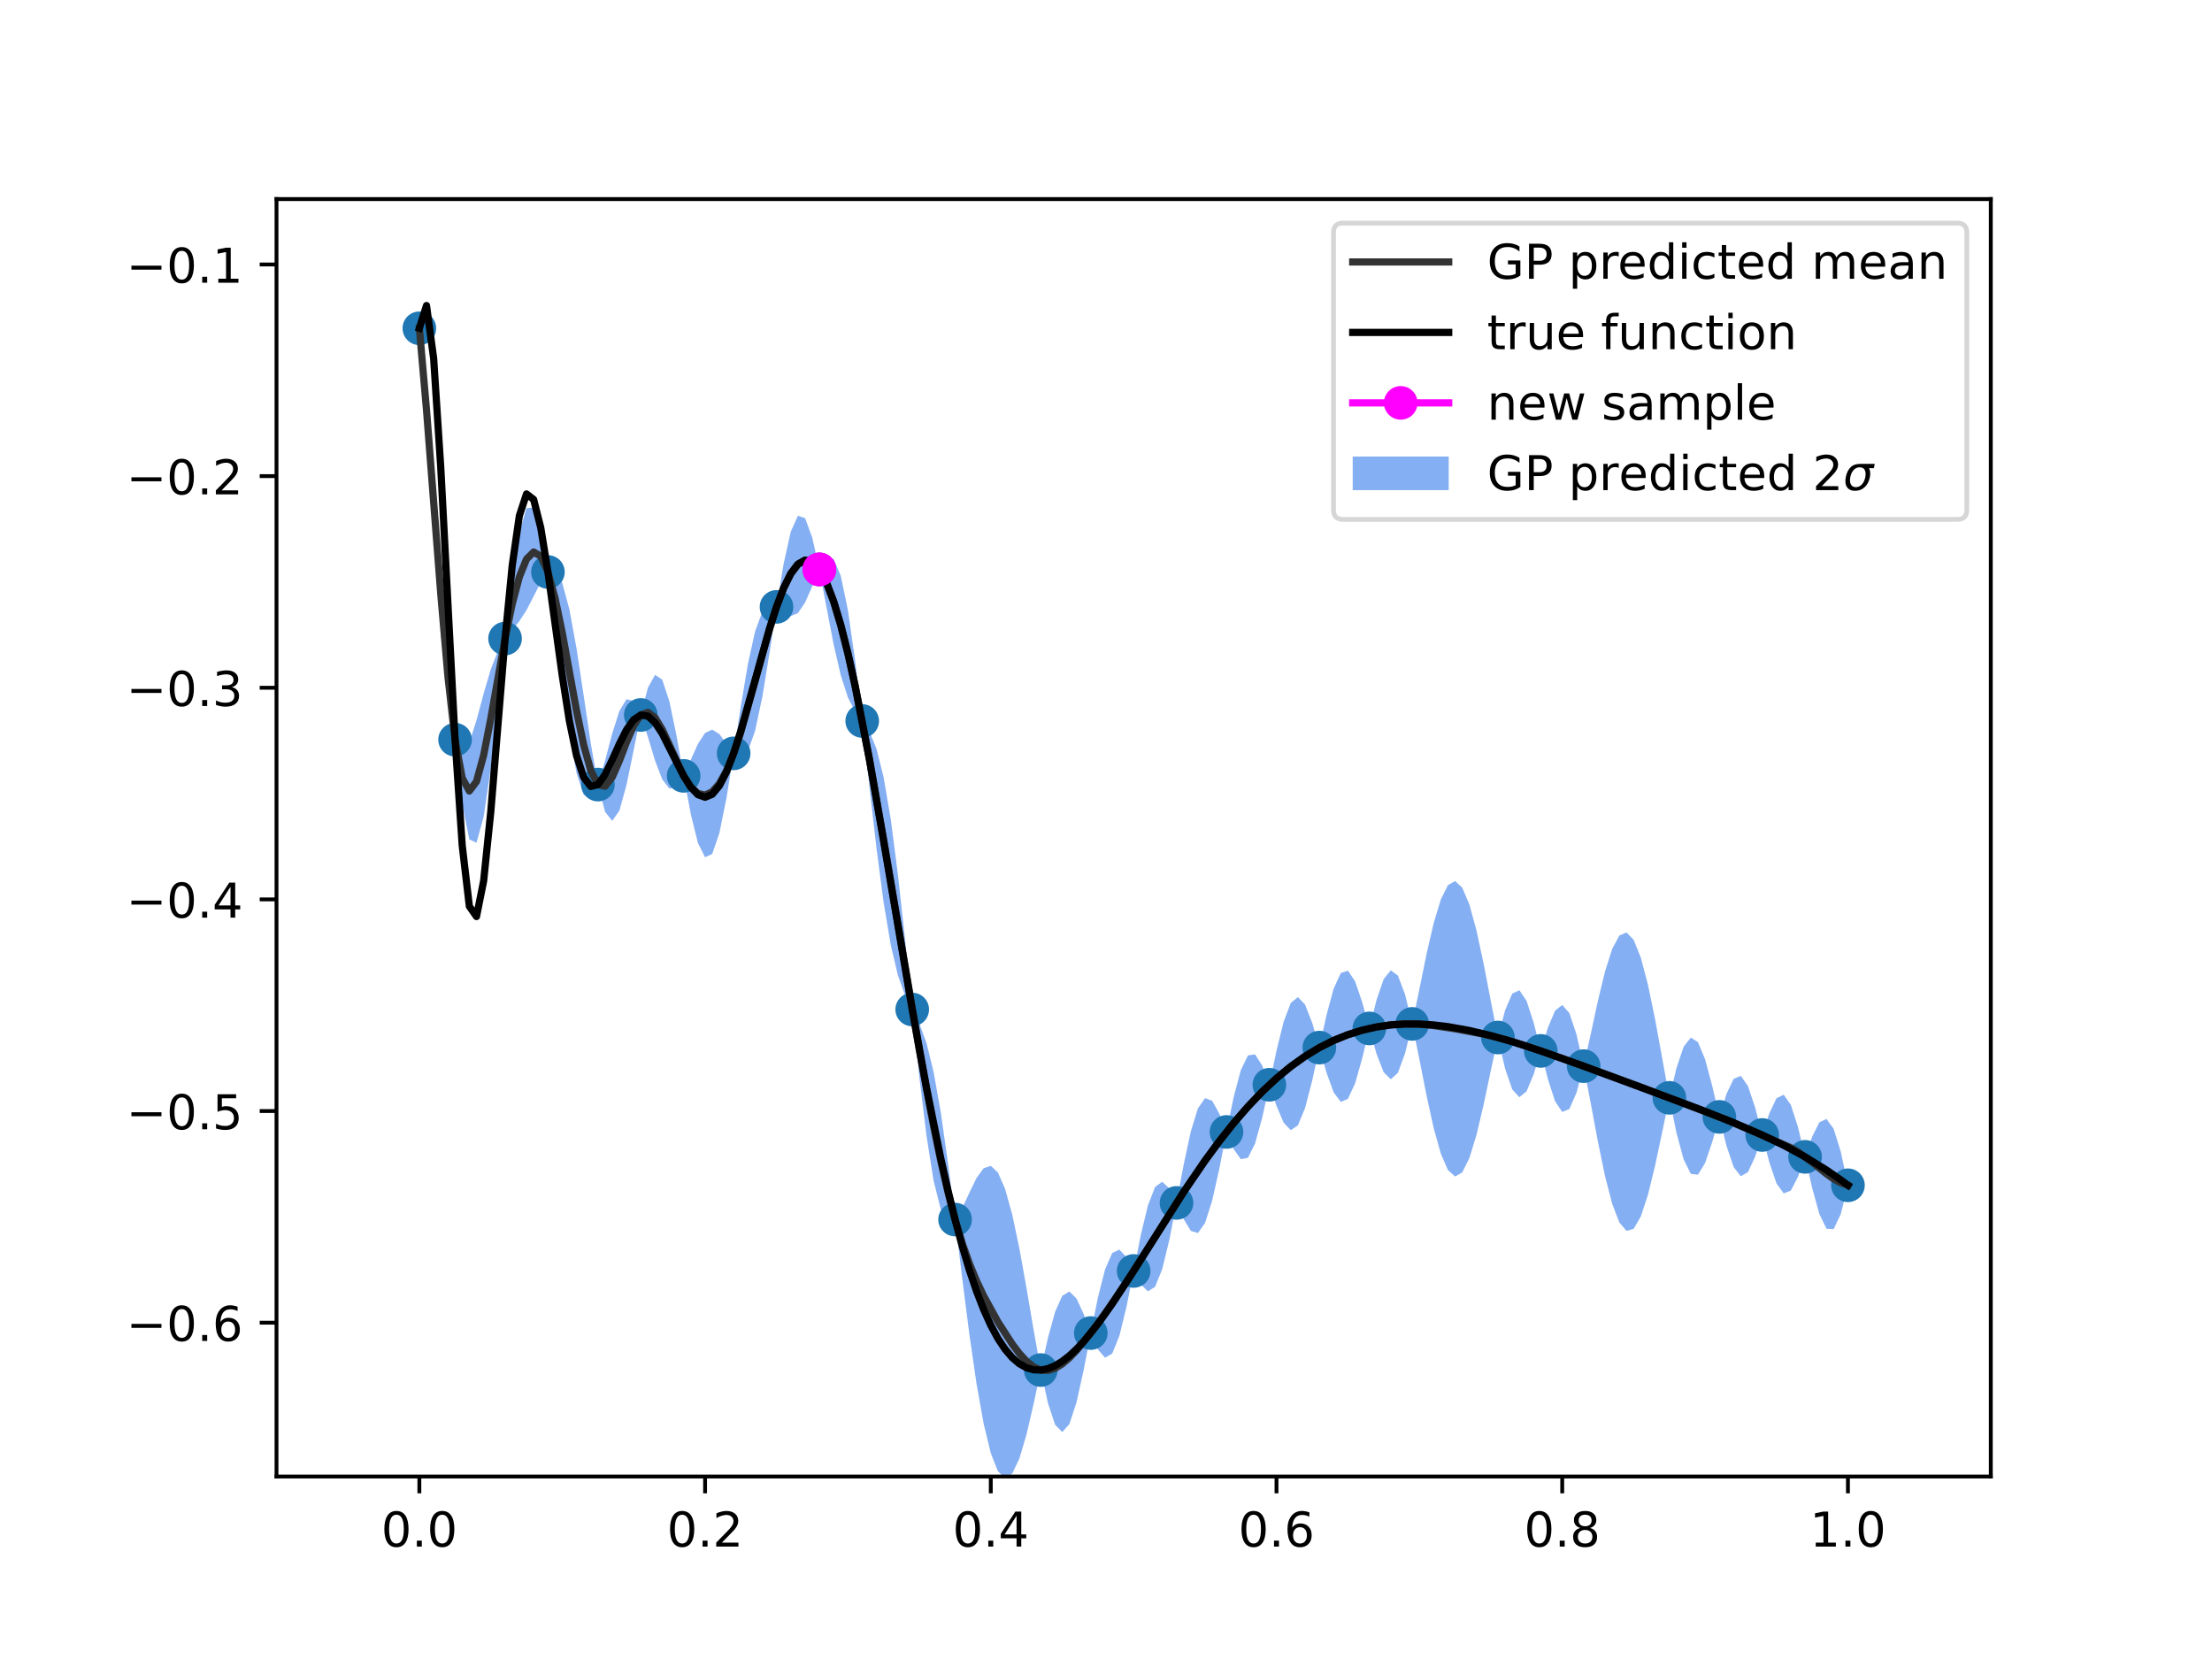 <?xml version="1.0" encoding="utf-8" standalone="no"?>
<!DOCTYPE svg PUBLIC "-//W3C//DTD SVG 1.1//EN"
  "http://www.w3.org/Graphics/SVG/1.1/DTD/svg11.dtd">
<!-- Created with matplotlib (https://matplotlib.org/) -->
<svg height="345.6pt" version="1.1" viewBox="0 0 460.8 345.6" width="460.8pt" xmlns="http://www.w3.org/2000/svg" xmlns:xlink="http://www.w3.org/1999/xlink">
 <defs>
  <style type="text/css">
*{stroke-linecap:butt;stroke-linejoin:round;}
  </style>
 </defs>
 <g id="figure_1">
  <g id="patch_1">
   <path d="M 0 345.6 
L 460.8 345.6 
L 460.8 0 
L 0 0 
z
" style="fill:#ffffff;"/>
  </g>
  <g id="axes_1">
   <g id="patch_2">
    <path d="M 57.6 307.584 
L 414.72 307.584 
L 414.72 41.472 
L 57.6 41.472 
z
" style="fill:#ffffff;"/>
   </g>
   <g id="PolyCollection_1">
    <defs>
     <path d="M 87.36 -277.204 
L 87.36 -277.222 
L 88.848 -265.8 
L 90.336 -249.435 
L 91.824 -229.849 
L 93.312 -209.599 
L 94.8 -191.519 
L 96.288 -188.966 
L 97.776 -190.911 
L 99.264 -195.564 
L 100.752 -201.115 
L 102.24 -206.171 
L 103.728 -210.001 
L 105.216 -212.586 
L 106.704 -225.178 
L 108.192 -234.662 
L 109.68 -239.747 
L 111.168 -239.847 
L 112.656 -235.118 
L 114.144 -226.45 
L 115.632 -226.667 
L 117.12 -224.183 
L 118.608 -218.695 
L 120.096 -210.56 
L 121.584 -200.76 
L 123.072 -190.745 
L 124.56 -182.166 
L 126.048 -187.15 
L 127.536 -192.801 
L 129.024 -197.484 
L 130.512 -199.942 
L 132 -199.593 
L 133.488 -196.664 
L 134.976 -202.345 
L 136.464 -205.02 
L 137.952 -204.024 
L 139.44 -199.506 
L 140.928 -192.351 
L 142.416 -183.981 
L 143.904 -187.326 
L 145.392 -190.634 
L 146.88 -192.918 
L 148.368 -193.605 
L 149.856 -192.677 
L 151.344 -190.693 
L 152.832 -188.671 
L 154.32 -198.452 
L 155.808 -207.301 
L 157.296 -214.058 
L 158.784 -218.129 
L 160.272 -219.594 
L 161.76 -219.181 
L 163.248 -228.165 
L 164.736 -234.853 
L 166.224 -238.161 
L 167.712 -237.658 
L 169.2 -233.623 
L 170.688 -226.991 
L 172.176 -229.312 
L 173.664 -229.157 
L 175.152 -225.633 
L 176.64 -218.467 
L 178.128 -208.062 
L 179.616 -195.416 
L 181.104 -193.219 
L 182.592 -189.617 
L 184.08 -183.661 
L 185.568 -174.884 
L 187.056 -163.384 
L 188.544 -149.818 
L 190.032 -135.315 
L 191.52 -132.384 
L 193.008 -128.314 
L 194.496 -122.25 
L 195.984 -113.863 
L 197.472 -103.392 
L 198.96 -91.555 
L 200.448 -93.911 
L 201.936 -97.139 
L 203.424 -100.192 
L 204.912 -102.244 
L 206.4 -102.732 
L 207.888 -101.337 
L 209.376 -97.936 
L 210.864 -92.59 
L 212.352 -85.547 
L 213.84 -77.282 
L 215.328 -68.519 
L 216.816 -60.201 
L 218.304 -66.891 
L 219.792 -72.303 
L 221.28 -75.657 
L 222.768 -76.56 
L 224.256 -75.098 
L 225.744 -71.868 
L 227.232 -67.911 
L 228.72 -75.319 
L 230.208 -81.167 
L 231.696 -84.579 
L 233.184 -85.289 
L 234.672 -83.707 
L 236.16 -80.845 
L 237.648 -88.327 
L 239.136 -94.495 
L 240.624 -98.33 
L 242.112 -99.418 
L 243.6 -98.022 
L 245.088 -95.019 
L 246.576 -102.968 
L 248.064 -109.887 
L 249.552 -114.705 
L 251.04 -116.838 
L 252.528 -116.274 
L 254.016 -113.578 
L 255.504 -109.8 
L 256.992 -117.037 
L 258.48 -122.655 
L 259.968 -125.739 
L 261.456 -125.956 
L 262.944 -123.622 
L 264.432 -119.636 
L 265.92 -126.726 
L 267.408 -132.761 
L 268.896 -136.679 
L 270.384 -137.884 
L 271.872 -136.327 
L 273.36 -132.503 
L 274.848 -127.374 
L 276.336 -134.155 
L 277.824 -139.651 
L 279.312 -142.897 
L 280.8 -143.393 
L 282.288 -141.175 
L 283.776 -136.821 
L 285.264 -131.367 
L 286.752 -137.274 
L 288.24 -141.626 
L 289.728 -143.468 
L 291.216 -142.359 
L 292.704 -138.427 
L 294.192 -132.312 
L 295.68 -139.531 
L 297.168 -146.827 
L 298.656 -153.278 
L 300.144 -158.213 
L 301.632 -161.212 
L 303.12 -162.06 
L 304.608 -160.695 
L 306.096 -157.185 
L 307.584 -151.754 
L 309.072 -144.829 
L 310.56 -137.092 
L 312.048 -129.476 
L 313.536 -135.131 
L 315.024 -138.616 
L 316.512 -139.311 
L 318 -137.129 
L 319.488 -132.576 
L 320.976 -126.684 
L 322.464 -131.542 
L 323.952 -135.071 
L 325.44 -136.241 
L 326.928 -134.556 
L 328.416 -130.107 
L 329.904 -123.514 
L 331.392 -130.249 
L 332.88 -137.148 
L 334.368 -143.275 
L 335.856 -147.942 
L 337.344 -150.714 
L 338.832 -151.363 
L 340.32 -149.814 
L 341.808 -146.12 
L 343.296 -140.477 
L 344.784 -133.273 
L 346.272 -125.13 
L 347.76 -116.91 
L 349.248 -123.137 
L 350.736 -127.551 
L 352.224 -129.445 
L 353.712 -128.518 
L 355.2 -124.943 
L 356.688 -119.387 
L 358.176 -112.941 
L 359.664 -117.727 
L 361.152 -120.857 
L 362.64 -121.482 
L 364.128 -119.359 
L 365.616 -114.916 
L 367.104 -109.17 
L 368.592 -113.686 
L 370.08 -116.823 
L 371.568 -117.554 
L 373.056 -115.465 
L 374.544 -110.843 
L 376.032 -104.615 
L 377.52 -108.839 
L 379.008 -111.805 
L 380.496 -112.504 
L 381.984 -110.439 
L 383.472 -105.663 
L 384.96 -98.694 
L 384.96 -98.676 
L 384.96 -98.676 
L 383.472 -92.695 
L 381.984 -89.561 
L 380.496 -89.617 
L 379.008 -92.697 
L 377.52 -98.086 
L 376.032 -104.597 
L 374.544 -100.416 
L 373.056 -97.564 
L 371.568 -96.997 
L 370.08 -99.067 
L 368.592 -103.438 
L 367.104 -109.153 
L 365.616 -104.618 
L 364.128 -101.417 
L 362.64 -100.566 
L 361.152 -102.476 
L 359.664 -106.885 
L 358.176 -112.924 
L 356.688 -107.696 
L 355.2 -103.318 
L 353.712 -100.885 
L 352.224 -101.07 
L 350.736 -104.06 
L 349.248 -109.567 
L 347.76 -116.892 
L 346.272 -109.783 
L 344.784 -102.764 
L 343.296 -96.692 
L 341.808 -92.181 
L 340.32 -89.614 
L 338.832 -89.182 
L 337.344 -90.935 
L 335.856 -94.797 
L 334.368 -100.542 
L 332.88 -107.737 
L 331.392 -115.7 
L 329.904 -123.496 
L 328.416 -117.965 
L 326.928 -114.578 
L 325.44 -113.955 
L 323.952 -116.185 
L 322.464 -120.766 
L 320.976 -126.667 
L 319.488 -121.802 
L 318 -118.25 
L 316.512 -117.036 
L 315.024 -118.653 
L 313.536 -123.003 
L 312.048 -129.458 
L 310.56 -122.574 
L 309.072 -115.505 
L 307.584 -109.194 
L 306.096 -104.335 
L 304.608 -101.365 
L 303.12 -100.512 
L 301.632 -101.845 
L 300.144 -105.293 
L 298.656 -110.628 
L 297.168 -117.41 
L 295.68 -124.946 
L 294.192 -132.294 
L 292.704 -126.183 
L 291.216 -122.127 
L 289.728 -120.765 
L 288.24 -122.228 
L 286.752 -126.074 
L 285.264 -131.35 
L 283.776 -125.14 
L 282.288 -119.906 
L 280.8 -116.686 
L 279.312 -116.056 
L 277.824 -118.043 
L 276.336 -122.135 
L 274.848 -127.356 
L 273.36 -120.5 
L 271.872 -114.784 
L 270.384 -111.173 
L 268.896 -110.167 
L 267.408 -111.717 
L 265.92 -115.223 
L 264.432 -119.618 
L 262.944 -112.764 
L 261.456 -107.391 
L 259.968 -104.403 
L 258.48 -104.123 
L 256.992 -106.22 
L 255.504 -109.783 
L 254.016 -102.182 
L 252.528 -95.517 
L 251.04 -90.844 
L 249.552 -88.735 
L 248.064 -89.189 
L 246.576 -91.631 
L 245.088 -95.001 
L 243.6 -87.335 
L 242.112 -81.209 
L 240.624 -77.528 
L 239.136 -76.591 
L 237.648 -78.019 
L 236.16 -80.827 
L 234.672 -73.379 
L 233.184 -67.311 
L 231.696 -63.634 
L 230.208 -62.768 
L 228.72 -64.468 
L 227.232 -67.894 
L 225.744 -60.173 
L 224.256 -53.468 
L 222.768 -48.921 
L 221.28 -47.276 
L 219.792 -48.808 
L 218.304 -53.318 
L 216.816 -60.183 
L 215.328 -53.168 
L 213.84 -46.764 
L 212.352 -41.745 
L 210.864 -38.624 
L 209.376 -37.696 
L 207.888 -39.099 
L 206.4 -42.881 
L 204.912 -49.012 
L 203.424 -57.363 
L 201.936 -67.638 
L 200.448 -79.3 
L 198.96 -91.538 
L 197.472 -91.148 
L 195.984 -93.649 
L 194.496 -99.589 
L 193.008 -108.975 
L 191.52 -121.236 
L 190.032 -135.297 
L 188.544 -138.251 
L 187.056 -142.409 
L 185.568 -148.701 
L 184.08 -157.563 
L 182.592 -168.855 
L 181.104 -181.863 
L 179.616 -195.398 
L 178.128 -197.382 
L 176.64 -200.291 
L 175.152 -204.897 
L 173.664 -211.344 
L 172.176 -219.081 
L 170.688 -226.973 
L 169.2 -223.456 
L 167.712 -220.078 
L 166.224 -217.876 
L 164.736 -217.275 
L 163.248 -218 
L 161.76 -219.164 
L 160.272 -209.368 
L 158.784 -200.327 
L 157.296 -193.342 
L 155.808 -189.149 
L 154.32 -187.792 
L 152.832 -188.653 
L 151.344 -179.38 
L 149.856 -172.027 
L 148.368 -167.706 
L 146.88 -167.017 
L 145.392 -169.978 
L 143.904 -176.006 
L 142.416 -183.963 
L 140.928 -181.676 
L 139.44 -181.317 
L 137.952 -183.248 
L 136.464 -187.145 
L 134.976 -192.059 
L 133.488 -196.646 
L 132 -189.306 
L 130.512 -182.064 
L 129.024 -176.703 
L 127.536 -174.606 
L 126.048 -176.469 
L 124.56 -182.148 
L 123.072 -179.412 
L 121.584 -180.071 
L 120.096 -184.602 
L 118.608 -192.715 
L 117.12 -203.442 
L 115.632 -215.283 
L 114.144 -226.432 
L 112.656 -224.322 
L 111.168 -221.366 
L 109.68 -218.496 
L 108.192 -216.2 
L 106.704 -214.406 
L 105.216 -212.569 
L 103.728 -198.68 
L 102.24 -185.597 
L 100.752 -175.439 
L 99.264 -170.042 
L 97.776 -170.724 
L 96.288 -178.033 
L 94.8 -191.501 
L 93.312 -199.74 
L 91.824 -213.824 
L 90.336 -232.761 
L 88.848 -254.648 
L 87.36 -277.204 
z
" id="ma9ec317d5a"/>
    </defs>
    <g clip-path="url(#p3bc6420ff5)">
     <use style="fill:#347aeb;fill-opacity:0.6;" x="0" xlink:href="#ma9ec317d5a" y="345.6"/>
    </g>
   </g>
   <g id="PathCollection_1">
    <defs>
     <path d="M 0 3 
C 0.796 3 1.559 2.684 2.121 2.121 
C 2.684 1.559 3 0.796 3 0 
C 3 -0.796 2.684 -1.559 2.121 -2.121 
C 1.559 -2.684 0.796 -3 0 -3 
C -0.796 -3 -1.559 -2.684 -2.121 -2.121 
C -2.684 -1.559 -3 -0.796 -3 0 
C -3 0.796 -2.684 1.559 -2.121 2.121 
C -1.559 2.684 -0.796 3 0 3 
z
" id="m8b1f2e6230" style="stroke:#1f77b4;"/>
    </defs>
    <g clip-path="url(#p3bc6420ff5)">
     <use style="fill:#1f77b4;stroke:#1f77b4;" x="87.36" xlink:href="#m8b1f2e6230" y="68.387"/>
     <use style="fill:#1f77b4;stroke:#1f77b4;" x="236.16" xlink:href="#m8b1f2e6230" y="264.764"/>
     <use style="fill:#1f77b4;stroke:#1f77b4;" x="384.96" xlink:href="#m8b1f2e6230" y="246.915"/>
     <use style="fill:#1f77b4;stroke:#1f77b4;" x="312.048" xlink:href="#m8b1f2e6230" y="216.133"/>
     <use style="fill:#1f77b4;stroke:#1f77b4;" x="161.76" xlink:href="#m8b1f2e6230" y="126.427"/>
     <use style="fill:#1f77b4;stroke:#1f77b4;" x="124.56" xlink:href="#m8b1f2e6230" y="163.443"/>
     <use style="fill:#1f77b4;stroke:#1f77b4;" x="274.848" xlink:href="#m8b1f2e6230" y="218.235"/>
     <use style="fill:#1f77b4;stroke:#1f77b4;" x="198.96" xlink:href="#m8b1f2e6230" y="254.053"/>
     <use style="fill:#1f77b4;stroke:#1f77b4;" x="347.76" xlink:href="#m8b1f2e6230" y="228.699"/>
     <use style="fill:#1f77b4;stroke:#1f77b4;" x="255.504" xlink:href="#m8b1f2e6230" y="235.808"/>
     <use style="fill:#1f77b4;stroke:#1f77b4;" x="105.216" xlink:href="#m8b1f2e6230" y="133.022"/>
     <use style="fill:#1f77b4;stroke:#1f77b4;" x="367.104" xlink:href="#m8b1f2e6230" y="236.439"/>
     <use style="fill:#1f77b4;stroke:#1f77b4;" x="179.616" xlink:href="#m8b1f2e6230" y="150.193"/>
     <use style="fill:#1f77b4;stroke:#1f77b4;" x="294.192" xlink:href="#m8b1f2e6230" y="213.297"/>
     <use style="fill:#1f77b4;stroke:#1f77b4;" x="216.816" xlink:href="#m8b1f2e6230" y="285.408"/>
     <use style="fill:#1f77b4;stroke:#1f77b4;" x="142.416" xlink:href="#m8b1f2e6230" y="161.628"/>
     <use style="fill:#1f77b4;stroke:#1f77b4;" x="329.904" xlink:href="#m8b1f2e6230" y="222.095"/>
     <use style="fill:#1f77b4;stroke:#1f77b4;" x="94.8" xlink:href="#m8b1f2e6230" y="154.09"/>
     <use style="fill:#1f77b4;stroke:#1f77b4;" x="358.176" xlink:href="#m8b1f2e6230" y="232.667"/>
     <use style="fill:#1f77b4;stroke:#1f77b4;" x="114.144" xlink:href="#m8b1f2e6230" y="119.159"/>
     <use style="fill:#1f77b4;stroke:#1f77b4;" x="152.832" xlink:href="#m8b1f2e6230" y="156.938"/>
     <use style="fill:#1f77b4;stroke:#1f77b4;" x="285.264" xlink:href="#m8b1f2e6230" y="214.241"/>
     <use style="fill:#1f77b4;stroke:#1f77b4;" x="227.232" xlink:href="#m8b1f2e6230" y="277.697"/>
     <use style="fill:#1f77b4;stroke:#1f77b4;" x="190.032" xlink:href="#m8b1f2e6230" y="210.294"/>
     <use style="fill:#1f77b4;stroke:#1f77b4;" x="264.432" xlink:href="#m8b1f2e6230" y="225.973"/>
     <use style="fill:#1f77b4;stroke:#1f77b4;" x="245.088" xlink:href="#m8b1f2e6230" y="250.59"/>
     <use style="fill:#1f77b4;stroke:#1f77b4;" x="320.976" xlink:href="#m8b1f2e6230" y="218.924"/>
     <use style="fill:#1f77b4;stroke:#1f77b4;" x="376.032" xlink:href="#m8b1f2e6230" y="240.994"/>
     <use style="fill:#1f77b4;stroke:#1f77b4;" x="133.488" xlink:href="#m8b1f2e6230" y="148.945"/>
     <use style="fill:#1f77b4;stroke:#1f77b4;" x="170.688" xlink:href="#m8b1f2e6230" y="118.618"/>
    </g>
   </g>
   <g id="matplotlib.axis_1">
    <g id="xtick_1">
     <g id="line2d_1">
      <defs>
       <path d="M 0 0 
L 0 3.5 
" id="ma8f4fcb8e7" style="stroke:#000000;stroke-width:0.8;"/>
      </defs>
      <g>
       <use style="stroke:#000000;stroke-width:0.8;" x="87.36" xlink:href="#ma8f4fcb8e7" y="307.584"/>
      </g>
     </g>
     <g id="text_1">
      <!-- 0.0 -->
      <defs>
       <path d="M 31.781 66.406 
Q 24.172 66.406 20.328 58.906 
Q 16.5 51.422 16.5 36.375 
Q 16.5 21.391 20.328 13.891 
Q 24.172 6.391 31.781 6.391 
Q 39.453 6.391 43.281 13.891 
Q 47.125 21.391 47.125 36.375 
Q 47.125 51.422 43.281 58.906 
Q 39.453 66.406 31.781 66.406 
z
M 31.781 74.219 
Q 44.047 74.219 50.516 64.516 
Q 56.984 54.828 56.984 36.375 
Q 56.984 17.969 50.516 8.266 
Q 44.047 -1.422 31.781 -1.422 
Q 19.531 -1.422 13.062 8.266 
Q 6.594 17.969 6.594 36.375 
Q 6.594 54.828 13.062 64.516 
Q 19.531 74.219 31.781 74.219 
z
" id="DejaVuSans-48"/>
       <path d="M 10.688 12.406 
L 21 12.406 
L 21 0 
L 10.688 0 
z
" id="DejaVuSans-46"/>
      </defs>
      <g transform="translate(79.408 322.182)scale(0.1 -0.1)">
       <use xlink:href="#DejaVuSans-48"/>
       <use x="63.623" xlink:href="#DejaVuSans-46"/>
       <use x="95.41" xlink:href="#DejaVuSans-48"/>
      </g>
     </g>
    </g>
    <g id="xtick_2">
     <g id="line2d_2">
      <g>
       <use style="stroke:#000000;stroke-width:0.8;" x="146.88" xlink:href="#ma8f4fcb8e7" y="307.584"/>
      </g>
     </g>
     <g id="text_2">
      <!-- 0.2 -->
      <defs>
       <path d="M 19.188 8.297 
L 53.609 8.297 
L 53.609 0 
L 7.328 0 
L 7.328 8.297 
Q 12.938 14.109 22.625 23.891 
Q 32.328 33.688 34.812 36.531 
Q 39.547 41.844 41.422 45.531 
Q 43.312 49.219 43.312 52.781 
Q 43.312 58.594 39.234 62.25 
Q 35.156 65.922 28.609 65.922 
Q 23.969 65.922 18.812 64.312 
Q 13.672 62.703 7.812 59.422 
L 7.812 69.391 
Q 13.766 71.781 18.938 73 
Q 24.125 74.219 28.422 74.219 
Q 39.75 74.219 46.484 68.547 
Q 53.219 62.891 53.219 53.422 
Q 53.219 48.922 51.531 44.891 
Q 49.859 40.875 45.406 35.406 
Q 44.188 33.984 37.641 27.219 
Q 31.109 20.453 19.188 8.297 
z
" id="DejaVuSans-50"/>
      </defs>
      <g transform="translate(138.928 322.182)scale(0.1 -0.1)">
       <use xlink:href="#DejaVuSans-48"/>
       <use x="63.623" xlink:href="#DejaVuSans-46"/>
       <use x="95.41" xlink:href="#DejaVuSans-50"/>
      </g>
     </g>
    </g>
    <g id="xtick_3">
     <g id="line2d_3">
      <g>
       <use style="stroke:#000000;stroke-width:0.8;" x="206.4" xlink:href="#ma8f4fcb8e7" y="307.584"/>
      </g>
     </g>
     <g id="text_3">
      <!-- 0.4 -->
      <defs>
       <path d="M 37.797 64.312 
L 12.891 25.391 
L 37.797 25.391 
z
M 35.203 72.906 
L 47.609 72.906 
L 47.609 25.391 
L 58.016 25.391 
L 58.016 17.188 
L 47.609 17.188 
L 47.609 0 
L 37.797 0 
L 37.797 17.188 
L 4.891 17.188 
L 4.891 26.703 
z
" id="DejaVuSans-52"/>
      </defs>
      <g transform="translate(198.448 322.182)scale(0.1 -0.1)">
       <use xlink:href="#DejaVuSans-48"/>
       <use x="63.623" xlink:href="#DejaVuSans-46"/>
       <use x="95.41" xlink:href="#DejaVuSans-52"/>
      </g>
     </g>
    </g>
    <g id="xtick_4">
     <g id="line2d_4">
      <g>
       <use style="stroke:#000000;stroke-width:0.8;" x="265.92" xlink:href="#ma8f4fcb8e7" y="307.584"/>
      </g>
     </g>
     <g id="text_4">
      <!-- 0.6 -->
      <defs>
       <path d="M 33.016 40.375 
Q 26.375 40.375 22.484 35.828 
Q 18.609 31.297 18.609 23.391 
Q 18.609 15.531 22.484 10.953 
Q 26.375 6.391 33.016 6.391 
Q 39.656 6.391 43.531 10.953 
Q 47.406 15.531 47.406 23.391 
Q 47.406 31.297 43.531 35.828 
Q 39.656 40.375 33.016 40.375 
z
M 52.594 71.297 
L 52.594 62.312 
Q 48.875 64.062 45.094 64.984 
Q 41.312 65.922 37.594 65.922 
Q 27.828 65.922 22.672 59.328 
Q 17.531 52.734 16.797 39.406 
Q 19.672 43.656 24.016 45.922 
Q 28.375 48.188 33.594 48.188 
Q 44.578 48.188 50.953 41.516 
Q 57.328 34.859 57.328 23.391 
Q 57.328 12.156 50.688 5.359 
Q 44.047 -1.422 33.016 -1.422 
Q 20.359 -1.422 13.672 8.266 
Q 6.984 17.969 6.984 36.375 
Q 6.984 53.656 15.188 63.938 
Q 23.391 74.219 37.203 74.219 
Q 40.922 74.219 44.703 73.484 
Q 48.484 72.75 52.594 71.297 
z
" id="DejaVuSans-54"/>
      </defs>
      <g transform="translate(257.968 322.182)scale(0.1 -0.1)">
       <use xlink:href="#DejaVuSans-48"/>
       <use x="63.623" xlink:href="#DejaVuSans-46"/>
       <use x="95.41" xlink:href="#DejaVuSans-54"/>
      </g>
     </g>
    </g>
    <g id="xtick_5">
     <g id="line2d_5">
      <g>
       <use style="stroke:#000000;stroke-width:0.8;" x="325.44" xlink:href="#ma8f4fcb8e7" y="307.584"/>
      </g>
     </g>
     <g id="text_5">
      <!-- 0.8 -->
      <defs>
       <path d="M 31.781 34.625 
Q 24.75 34.625 20.719 30.859 
Q 16.703 27.094 16.703 20.516 
Q 16.703 13.922 20.719 10.156 
Q 24.75 6.391 31.781 6.391 
Q 38.812 6.391 42.859 10.172 
Q 46.922 13.969 46.922 20.516 
Q 46.922 27.094 42.891 30.859 
Q 38.875 34.625 31.781 34.625 
z
M 21.922 38.812 
Q 15.578 40.375 12.031 44.719 
Q 8.5 49.078 8.5 55.328 
Q 8.5 64.062 14.719 69.141 
Q 20.953 74.219 31.781 74.219 
Q 42.672 74.219 48.875 69.141 
Q 55.078 64.062 55.078 55.328 
Q 55.078 49.078 51.531 44.719 
Q 48 40.375 41.703 38.812 
Q 48.828 37.156 52.797 32.312 
Q 56.781 27.484 56.781 20.516 
Q 56.781 9.906 50.312 4.234 
Q 43.844 -1.422 31.781 -1.422 
Q 19.734 -1.422 13.25 4.234 
Q 6.781 9.906 6.781 20.516 
Q 6.781 27.484 10.781 32.312 
Q 14.797 37.156 21.922 38.812 
z
M 18.312 54.391 
Q 18.312 48.734 21.844 45.562 
Q 25.391 42.391 31.781 42.391 
Q 38.141 42.391 41.719 45.562 
Q 45.312 48.734 45.312 54.391 
Q 45.312 60.062 41.719 63.234 
Q 38.141 66.406 31.781 66.406 
Q 25.391 66.406 21.844 63.234 
Q 18.312 60.062 18.312 54.391 
z
" id="DejaVuSans-56"/>
      </defs>
      <g transform="translate(317.488 322.182)scale(0.1 -0.1)">
       <use xlink:href="#DejaVuSans-48"/>
       <use x="63.623" xlink:href="#DejaVuSans-46"/>
       <use x="95.41" xlink:href="#DejaVuSans-56"/>
      </g>
     </g>
    </g>
    <g id="xtick_6">
     <g id="line2d_6">
      <g>
       <use style="stroke:#000000;stroke-width:0.8;" x="384.96" xlink:href="#ma8f4fcb8e7" y="307.584"/>
      </g>
     </g>
     <g id="text_6">
      <!-- 1.0 -->
      <defs>
       <path d="M 12.406 8.297 
L 28.516 8.297 
L 28.516 63.922 
L 10.984 60.406 
L 10.984 69.391 
L 28.422 72.906 
L 38.281 72.906 
L 38.281 8.297 
L 54.391 8.297 
L 54.391 0 
L 12.406 0 
z
" id="DejaVuSans-49"/>
      </defs>
      <g transform="translate(377.008 322.182)scale(0.1 -0.1)">
       <use xlink:href="#DejaVuSans-49"/>
       <use x="63.623" xlink:href="#DejaVuSans-46"/>
       <use x="95.41" xlink:href="#DejaVuSans-48"/>
      </g>
     </g>
    </g>
   </g>
   <g id="matplotlib.axis_2">
    <g id="ytick_1">
     <g id="line2d_7">
      <defs>
       <path d="M 0 0 
L -3.5 0 
" id="m5eb39e882b" style="stroke:#000000;stroke-width:0.8;"/>
      </defs>
      <g>
       <use style="stroke:#000000;stroke-width:0.8;" x="57.6" xlink:href="#m5eb39e882b" y="275.541"/>
      </g>
     </g>
     <g id="text_7">
      <!-- −0.6 -->
      <defs>
       <path d="M 10.594 35.5 
L 73.188 35.5 
L 73.188 27.203 
L 10.594 27.203 
z
" id="DejaVuSans-8722"/>
      </defs>
      <g transform="translate(26.317 279.34)scale(0.1 -0.1)">
       <use xlink:href="#DejaVuSans-8722"/>
       <use x="83.789" xlink:href="#DejaVuSans-48"/>
       <use x="147.412" xlink:href="#DejaVuSans-46"/>
       <use x="179.199" xlink:href="#DejaVuSans-54"/>
      </g>
     </g>
    </g>
    <g id="ytick_2">
     <g id="line2d_8">
      <g>
       <use style="stroke:#000000;stroke-width:0.8;" x="57.6" xlink:href="#m5eb39e882b" y="231.451"/>
      </g>
     </g>
     <g id="text_8">
      <!-- −0.5 -->
      <defs>
       <path d="M 10.797 72.906 
L 49.516 72.906 
L 49.516 64.594 
L 19.828 64.594 
L 19.828 46.734 
Q 21.969 47.469 24.109 47.828 
Q 26.266 48.188 28.422 48.188 
Q 40.625 48.188 47.75 41.5 
Q 54.891 34.812 54.891 23.391 
Q 54.891 11.625 47.562 5.094 
Q 40.234 -1.422 26.906 -1.422 
Q 22.312 -1.422 17.547 -0.641 
Q 12.797 0.141 7.719 1.703 
L 7.719 11.625 
Q 12.109 9.234 16.797 8.062 
Q 21.484 6.891 26.703 6.891 
Q 35.156 6.891 40.078 11.328 
Q 45.016 15.766 45.016 23.391 
Q 45.016 31 40.078 35.438 
Q 35.156 39.891 26.703 39.891 
Q 22.75 39.891 18.812 39.016 
Q 14.891 38.141 10.797 36.281 
z
" id="DejaVuSans-53"/>
      </defs>
      <g transform="translate(26.317 235.25)scale(0.1 -0.1)">
       <use xlink:href="#DejaVuSans-8722"/>
       <use x="83.789" xlink:href="#DejaVuSans-48"/>
       <use x="147.412" xlink:href="#DejaVuSans-46"/>
       <use x="179.199" xlink:href="#DejaVuSans-53"/>
      </g>
     </g>
    </g>
    <g id="ytick_3">
     <g id="line2d_9">
      <g>
       <use style="stroke:#000000;stroke-width:0.8;" x="57.6" xlink:href="#m5eb39e882b" y="187.362"/>
      </g>
     </g>
     <g id="text_9">
      <!-- −0.4 -->
      <g transform="translate(26.317 191.161)scale(0.1 -0.1)">
       <use xlink:href="#DejaVuSans-8722"/>
       <use x="83.789" xlink:href="#DejaVuSans-48"/>
       <use x="147.412" xlink:href="#DejaVuSans-46"/>
       <use x="179.199" xlink:href="#DejaVuSans-52"/>
      </g>
     </g>
    </g>
    <g id="ytick_4">
     <g id="line2d_10">
      <g>
       <use style="stroke:#000000;stroke-width:0.8;" x="57.6" xlink:href="#m5eb39e882b" y="143.272"/>
      </g>
     </g>
     <g id="text_10">
      <!-- −0.3 -->
      <defs>
       <path d="M 40.578 39.312 
Q 47.656 37.797 51.625 33 
Q 55.609 28.219 55.609 21.188 
Q 55.609 10.406 48.188 4.484 
Q 40.766 -1.422 27.094 -1.422 
Q 22.516 -1.422 17.656 -0.516 
Q 12.797 0.391 7.625 2.203 
L 7.625 11.719 
Q 11.719 9.328 16.594 8.109 
Q 21.484 6.891 26.812 6.891 
Q 36.078 6.891 40.938 10.547 
Q 45.797 14.203 45.797 21.188 
Q 45.797 27.641 41.281 31.266 
Q 36.766 34.906 28.719 34.906 
L 20.219 34.906 
L 20.219 43.016 
L 29.109 43.016 
Q 36.375 43.016 40.234 45.922 
Q 44.094 48.828 44.094 54.297 
Q 44.094 59.906 40.109 62.906 
Q 36.141 65.922 28.719 65.922 
Q 24.656 65.922 20.016 65.031 
Q 15.375 64.156 9.812 62.312 
L 9.812 71.094 
Q 15.438 72.656 20.344 73.438 
Q 25.25 74.219 29.594 74.219 
Q 40.828 74.219 47.359 69.109 
Q 53.906 64.016 53.906 55.328 
Q 53.906 49.266 50.438 45.094 
Q 46.969 40.922 40.578 39.312 
z
" id="DejaVuSans-51"/>
      </defs>
      <g transform="translate(26.317 147.072)scale(0.1 -0.1)">
       <use xlink:href="#DejaVuSans-8722"/>
       <use x="83.789" xlink:href="#DejaVuSans-48"/>
       <use x="147.412" xlink:href="#DejaVuSans-46"/>
       <use x="179.199" xlink:href="#DejaVuSans-51"/>
      </g>
     </g>
    </g>
    <g id="ytick_5">
     <g id="line2d_11">
      <g>
       <use style="stroke:#000000;stroke-width:0.8;" x="57.6" xlink:href="#m5eb39e882b" y="99.183"/>
      </g>
     </g>
     <g id="text_11">
      <!-- −0.2 -->
      <g transform="translate(26.317 102.982)scale(0.1 -0.1)">
       <use xlink:href="#DejaVuSans-8722"/>
       <use x="83.789" xlink:href="#DejaVuSans-48"/>
       <use x="147.412" xlink:href="#DejaVuSans-46"/>
       <use x="179.199" xlink:href="#DejaVuSans-50"/>
      </g>
     </g>
    </g>
    <g id="ytick_6">
     <g id="line2d_12">
      <g>
       <use style="stroke:#000000;stroke-width:0.8;" x="57.6" xlink:href="#m5eb39e882b" y="55.094"/>
      </g>
     </g>
     <g id="text_12">
      <!-- −0.1 -->
      <g transform="translate(26.317 58.893)scale(0.1 -0.1)">
       <use xlink:href="#DejaVuSans-8722"/>
       <use x="83.789" xlink:href="#DejaVuSans-48"/>
       <use x="147.412" xlink:href="#DejaVuSans-46"/>
       <use x="179.199" xlink:href="#DejaVuSans-49"/>
      </g>
     </g>
    </g>
   </g>
   <g id="line2d_13">
    <path clip-path="url(#p3bc6420ff5)" d="M 87.36 68.387 
L 88.848 85.376 
L 91.824 123.764 
L 93.312 140.931 
L 94.8 154.09 
L 96.288 162.1 
L 97.776 164.782 
L 99.264 162.797 
L 100.752 157.323 
L 102.24 149.716 
L 105.216 133.022 
L 106.704 125.808 
L 108.192 120.169 
L 109.68 116.478 
L 111.168 114.994 
L 112.656 115.88 
L 114.144 119.159 
L 115.632 124.625 
L 117.12 131.787 
L 120.096 148.019 
L 121.584 155.184 
L 123.072 160.522 
L 124.56 163.443 
L 126.048 163.791 
L 127.536 161.897 
L 129.024 158.507 
L 130.512 154.597 
L 132 151.151 
L 133.488 148.945 
L 134.976 148.398 
L 136.464 149.518 
L 137.952 151.964 
L 142.416 161.628 
L 143.904 163.934 
L 145.392 165.294 
L 146.88 165.632 
L 148.368 164.945 
L 149.856 163.248 
L 151.344 160.563 
L 152.832 156.938 
L 154.32 152.478 
L 157.296 141.9 
L 160.272 131.119 
L 161.76 126.427 
L 163.248 122.517 
L 164.736 119.536 
L 166.224 117.582 
L 167.712 116.732 
L 169.2 117.061 
L 170.688 118.618 
L 172.176 121.404 
L 173.664 125.35 
L 175.152 130.335 
L 176.64 136.221 
L 178.128 142.878 
L 181.104 158.059 
L 184.08 174.988 
L 191.52 218.79 
L 194.496 234.68 
L 195.984 241.844 
L 197.472 248.33 
L 198.96 254.053 
L 200.448 258.995 
L 201.936 263.211 
L 203.424 266.822 
L 204.912 269.972 
L 207.888 275.382 
L 210.864 279.993 
L 212.352 281.954 
L 213.84 283.577 
L 215.328 284.756 
L 216.816 285.408 
L 218.304 285.495 
L 219.792 285.045 
L 221.28 284.133 
L 222.768 282.859 
L 224.256 281.317 
L 227.232 277.697 
L 230.208 273.633 
L 234.672 267.057 
L 239.136 260.057 
L 246.576 248.301 
L 251.04 241.759 
L 254.016 237.72 
L 256.992 233.972 
L 259.968 230.529 
L 262.944 227.407 
L 265.92 224.625 
L 268.896 222.177 
L 271.872 220.045 
L 274.848 218.235 
L 277.824 216.753 
L 280.8 215.561 
L 283.776 214.62 
L 286.752 213.926 
L 289.728 213.484 
L 292.704 213.295 
L 295.68 213.361 
L 298.656 213.647 
L 303.12 214.314 
L 309.072 215.433 
L 313.536 216.533 
L 318 217.91 
L 326.928 221.033 
L 341.808 226.449 
L 359.664 233.294 
L 373.056 239.086 
L 374.544 239.971 
L 377.52 242.138 
L 380.496 244.539 
L 381.984 245.6 
L 383.472 246.421 
L 384.96 246.915 
L 384.96 246.915 
" style="fill:none;stroke:#333333;stroke-linecap:square;stroke-width:1.5;"/>
   </g>
   <g id="line2d_14">
    <path clip-path="url(#p3bc6420ff5)" d="M 87.36 68.387 
L 88.848 63.648 
L 90.336 74.66 
L 91.824 97.463 
L 94.8 154.09 
L 96.288 176.148 
L 97.776 188.807 
L 99.264 190.93 
L 100.752 183.507 
L 102.24 169.1 
L 105.216 133.022 
L 106.704 117.79 
L 108.192 107.438 
L 109.68 102.896 
L 111.168 104.052 
L 112.656 109.965 
L 114.144 119.159 
L 117.12 140.723 
L 118.608 150.164 
L 120.096 157.375 
L 121.584 161.928 
L 123.072 163.831 
L 124.56 163.443 
L 126.048 161.364 
L 127.536 158.308 
L 129.024 154.991 
L 130.512 152.042 
L 132 149.931 
L 133.488 148.945 
L 134.976 149.175 
L 136.464 150.539 
L 137.952 152.811 
L 140.928 158.734 
L 142.416 161.628 
L 143.904 163.998 
L 145.392 165.552 
L 146.88 166.082 
L 148.368 165.47 
L 149.856 163.688 
L 151.344 160.798 
L 152.832 156.938 
L 154.32 152.303 
L 157.296 141.693 
L 160.272 131.085 
L 161.76 126.427 
L 163.248 122.5 
L 164.736 119.48 
L 166.224 117.508 
L 167.712 116.678 
L 169.2 117.044 
L 170.688 118.618 
L 172.176 121.378 
L 173.664 125.267 
L 175.152 130.204 
L 176.64 136.085 
L 178.128 142.792 
L 181.104 158.154 
L 184.08 175.208 
L 190.032 210.294 
L 193.008 226.631 
L 195.984 241.343 
L 197.472 247.965 
L 198.96 254.053 
L 200.448 259.589 
L 201.936 264.56 
L 203.424 268.963 
L 204.912 272.804 
L 206.4 276.092 
L 207.888 278.844 
L 209.376 281.079 
L 210.864 282.82 
L 212.352 284.095 
L 213.84 284.932 
L 215.328 285.359 
L 216.816 285.408 
L 218.304 285.109 
L 219.792 284.494 
L 221.28 283.592 
L 222.768 282.433 
L 224.256 281.046 
L 225.744 279.459 
L 228.72 275.787 
L 231.696 271.61 
L 236.16 264.764 
L 246.576 248.308 
L 251.04 241.769 
L 254.016 237.724 
L 256.992 233.969 
L 259.968 230.526 
L 262.944 227.408 
L 265.92 224.622 
L 268.896 222.168 
L 271.872 220.042 
L 274.848 218.235 
L 277.824 216.736 
L 280.8 215.532 
L 283.776 214.605 
L 286.752 213.94 
L 289.728 213.518 
L 292.704 213.319 
L 295.68 213.324 
L 298.656 213.513 
L 301.632 213.868 
L 306.096 214.666 
L 310.56 215.73 
L 315.024 217 
L 320.976 218.924 
L 329.904 222.095 
L 353.712 230.936 
L 361.152 233.867 
L 367.104 236.439 
L 371.568 238.585 
L 376.032 240.994 
L 380.496 243.742 
L 383.472 245.804 
L 384.96 246.915 
L 384.96 246.915 
" style="fill:none;stroke:#000000;stroke-linecap:square;stroke-width:1.5;"/>
   </g>
   <g id="line2d_15">
    <path clip-path="url(#p3bc6420ff5)" d="M 170.688 118.618 
L 170.688 118.618 
" style="fill:none;stroke:#ff00ff;stroke-linecap:square;stroke-width:1.5;"/>
    <defs>
     <path d="M 0 3 
C 0.796 3 1.559 2.684 2.121 2.121 
C 2.684 1.559 3 0.796 3 0 
C 3 -0.796 2.684 -1.559 2.121 -2.121 
C 1.559 -2.684 0.796 -3 0 -3 
C -0.796 -3 -1.559 -2.684 -2.121 -2.121 
C -2.684 -1.559 -3 -0.796 -3 0 
C -3 0.796 -2.684 1.559 -2.121 2.121 
C -1.559 2.684 -0.796 3 0 3 
z
" id="m1830b3089f" style="stroke:#ff00ff;"/>
    </defs>
    <g clip-path="url(#p3bc6420ff5)">
     <use style="fill:#ff00ff;stroke:#ff00ff;" x="170.688" xlink:href="#m1830b3089f" y="118.618"/>
     <use style="fill:#ff00ff;stroke:#ff00ff;" x="170.688" xlink:href="#m1830b3089f" y="118.618"/>
    </g>
   </g>
   <g id="patch_3">
    <path d="M 57.6 307.584 
L 57.6 41.472 
" style="fill:none;stroke:#000000;stroke-linecap:square;stroke-linejoin:miter;stroke-width:0.8;"/>
   </g>
   <g id="patch_4">
    <path d="M 414.72 307.584 
L 414.72 41.472 
" style="fill:none;stroke:#000000;stroke-linecap:square;stroke-linejoin:miter;stroke-width:0.8;"/>
   </g>
   <g id="patch_5">
    <path d="M 57.6 307.584 
L 414.72 307.584 
" style="fill:none;stroke:#000000;stroke-linecap:square;stroke-linejoin:miter;stroke-width:0.8;"/>
   </g>
   <g id="patch_6">
    <path d="M 57.6 41.472 
L 414.72 41.472 
" style="fill:none;stroke:#000000;stroke-linecap:square;stroke-linejoin:miter;stroke-width:0.8;"/>
   </g>
   <g id="legend_1">
    <g id="patch_7">
     <path d="M 279.792 108.206 
L 407.72 108.206 
Q 409.72 108.206 409.72 106.206 
L 409.72 48.472 
Q 409.72 46.472 407.72 46.472 
L 279.792 46.472 
Q 277.792 46.472 277.792 48.472 
L 277.792 106.206 
Q 277.792 108.206 279.792 108.206 
z
" style="fill:#ffffff;opacity:0.8;stroke:#cccccc;stroke-linejoin:miter;"/>
    </g>
    <g id="line2d_16">
     <path d="M 281.792 54.57 
L 301.792 54.57 
" style="fill:none;stroke:#333333;stroke-linecap:square;stroke-width:1.5;"/>
    </g>
    <g id="line2d_17"/>
    <g id="text_13">
     <!-- GP predicted mean -->
     <defs>
      <path d="M 59.516 10.406 
L 59.516 29.984 
L 43.406 29.984 
L 43.406 38.094 
L 69.281 38.094 
L 69.281 6.781 
Q 63.578 2.734 56.688 0.656 
Q 49.812 -1.422 42 -1.422 
Q 24.906 -1.422 15.25 8.562 
Q 5.609 18.562 5.609 36.375 
Q 5.609 54.25 15.25 64.234 
Q 24.906 74.219 42 74.219 
Q 49.125 74.219 55.547 72.453 
Q 61.969 70.703 67.391 67.281 
L 67.391 56.781 
Q 61.922 61.422 55.766 63.766 
Q 49.609 66.109 42.828 66.109 
Q 29.438 66.109 22.719 58.641 
Q 16.016 51.172 16.016 36.375 
Q 16.016 21.625 22.719 14.156 
Q 29.438 6.688 42.828 6.688 
Q 48.047 6.688 52.141 7.594 
Q 56.25 8.5 59.516 10.406 
z
" id="DejaVuSans-71"/>
      <path d="M 19.672 64.797 
L 19.672 37.406 
L 32.078 37.406 
Q 38.969 37.406 42.719 40.969 
Q 46.484 44.531 46.484 51.125 
Q 46.484 57.672 42.719 61.234 
Q 38.969 64.797 32.078 64.797 
z
M 9.812 72.906 
L 32.078 72.906 
Q 44.344 72.906 50.609 67.359 
Q 56.891 61.812 56.891 51.125 
Q 56.891 40.328 50.609 34.812 
Q 44.344 29.297 32.078 29.297 
L 19.672 29.297 
L 19.672 0 
L 9.812 0 
z
" id="DejaVuSans-80"/>
      <path id="DejaVuSans-32"/>
      <path d="M 18.109 8.203 
L 18.109 -20.797 
L 9.078 -20.797 
L 9.078 54.688 
L 18.109 54.688 
L 18.109 46.391 
Q 20.953 51.266 25.266 53.625 
Q 29.594 56 35.594 56 
Q 45.562 56 51.781 48.094 
Q 58.016 40.188 58.016 27.297 
Q 58.016 14.406 51.781 6.484 
Q 45.562 -1.422 35.594 -1.422 
Q 29.594 -1.422 25.266 0.953 
Q 20.953 3.328 18.109 8.203 
z
M 48.688 27.297 
Q 48.688 37.203 44.609 42.844 
Q 40.531 48.484 33.406 48.484 
Q 26.266 48.484 22.188 42.844 
Q 18.109 37.203 18.109 27.297 
Q 18.109 17.391 22.188 11.75 
Q 26.266 6.109 33.406 6.109 
Q 40.531 6.109 44.609 11.75 
Q 48.688 17.391 48.688 27.297 
z
" id="DejaVuSans-112"/>
      <path d="M 41.109 46.297 
Q 39.594 47.172 37.812 47.578 
Q 36.031 48 33.891 48 
Q 26.266 48 22.188 43.047 
Q 18.109 38.094 18.109 28.812 
L 18.109 0 
L 9.078 0 
L 9.078 54.688 
L 18.109 54.688 
L 18.109 46.188 
Q 20.953 51.172 25.484 53.578 
Q 30.031 56 36.531 56 
Q 37.453 56 38.578 55.875 
Q 39.703 55.766 41.062 55.516 
z
" id="DejaVuSans-114"/>
      <path d="M 56.203 29.594 
L 56.203 25.203 
L 14.891 25.203 
Q 15.484 15.922 20.484 11.062 
Q 25.484 6.203 34.422 6.203 
Q 39.594 6.203 44.453 7.469 
Q 49.312 8.734 54.109 11.281 
L 54.109 2.781 
Q 49.266 0.734 44.188 -0.344 
Q 39.109 -1.422 33.891 -1.422 
Q 20.797 -1.422 13.156 6.188 
Q 5.516 13.812 5.516 26.812 
Q 5.516 40.234 12.766 48.109 
Q 20.016 56 32.328 56 
Q 43.359 56 49.781 48.891 
Q 56.203 41.797 56.203 29.594 
z
M 47.219 32.234 
Q 47.125 39.594 43.094 43.984 
Q 39.062 48.391 32.422 48.391 
Q 24.906 48.391 20.391 44.141 
Q 15.875 39.891 15.188 32.172 
z
" id="DejaVuSans-101"/>
      <path d="M 45.406 46.391 
L 45.406 75.984 
L 54.391 75.984 
L 54.391 0 
L 45.406 0 
L 45.406 8.203 
Q 42.578 3.328 38.25 0.953 
Q 33.938 -1.422 27.875 -1.422 
Q 17.969 -1.422 11.734 6.484 
Q 5.516 14.406 5.516 27.297 
Q 5.516 40.188 11.734 48.094 
Q 17.969 56 27.875 56 
Q 33.938 56 38.25 53.625 
Q 42.578 51.266 45.406 46.391 
z
M 14.797 27.297 
Q 14.797 17.391 18.875 11.75 
Q 22.953 6.109 30.078 6.109 
Q 37.203 6.109 41.297 11.75 
Q 45.406 17.391 45.406 27.297 
Q 45.406 37.203 41.297 42.844 
Q 37.203 48.484 30.078 48.484 
Q 22.953 48.484 18.875 42.844 
Q 14.797 37.203 14.797 27.297 
z
" id="DejaVuSans-100"/>
      <path d="M 9.422 54.688 
L 18.406 54.688 
L 18.406 0 
L 9.422 0 
z
M 9.422 75.984 
L 18.406 75.984 
L 18.406 64.594 
L 9.422 64.594 
z
" id="DejaVuSans-105"/>
      <path d="M 48.781 52.594 
L 48.781 44.188 
Q 44.969 46.297 41.141 47.344 
Q 37.312 48.391 33.406 48.391 
Q 24.656 48.391 19.812 42.844 
Q 14.984 37.312 14.984 27.297 
Q 14.984 17.281 19.812 11.734 
Q 24.656 6.203 33.406 6.203 
Q 37.312 6.203 41.141 7.25 
Q 44.969 8.297 48.781 10.406 
L 48.781 2.094 
Q 45.016 0.344 40.984 -0.531 
Q 36.969 -1.422 32.422 -1.422 
Q 20.062 -1.422 12.781 6.344 
Q 5.516 14.109 5.516 27.297 
Q 5.516 40.672 12.859 48.328 
Q 20.219 56 33.016 56 
Q 37.156 56 41.109 55.141 
Q 45.062 54.297 48.781 52.594 
z
" id="DejaVuSans-99"/>
      <path d="M 18.312 70.219 
L 18.312 54.688 
L 36.812 54.688 
L 36.812 47.703 
L 18.312 47.703 
L 18.312 18.016 
Q 18.312 11.328 20.141 9.422 
Q 21.969 7.516 27.594 7.516 
L 36.812 7.516 
L 36.812 0 
L 27.594 0 
Q 17.188 0 13.234 3.875 
Q 9.281 7.766 9.281 18.016 
L 9.281 47.703 
L 2.688 47.703 
L 2.688 54.688 
L 9.281 54.688 
L 9.281 70.219 
z
" id="DejaVuSans-116"/>
      <path d="M 52 44.188 
Q 55.375 50.25 60.062 53.125 
Q 64.75 56 71.094 56 
Q 79.641 56 84.281 50.016 
Q 88.922 44.047 88.922 33.016 
L 88.922 0 
L 79.891 0 
L 79.891 32.719 
Q 79.891 40.578 77.094 44.375 
Q 74.312 48.188 68.609 48.188 
Q 61.625 48.188 57.562 43.547 
Q 53.516 38.922 53.516 30.906 
L 53.516 0 
L 44.484 0 
L 44.484 32.719 
Q 44.484 40.625 41.703 44.406 
Q 38.922 48.188 33.109 48.188 
Q 26.219 48.188 22.156 43.531 
Q 18.109 38.875 18.109 30.906 
L 18.109 0 
L 9.078 0 
L 9.078 54.688 
L 18.109 54.688 
L 18.109 46.188 
Q 21.188 51.219 25.484 53.609 
Q 29.781 56 35.688 56 
Q 41.656 56 45.828 52.969 
Q 50 49.953 52 44.188 
z
" id="DejaVuSans-109"/>
      <path d="M 34.281 27.484 
Q 23.391 27.484 19.188 25 
Q 14.984 22.516 14.984 16.5 
Q 14.984 11.719 18.141 8.906 
Q 21.297 6.109 26.703 6.109 
Q 34.188 6.109 38.703 11.406 
Q 43.219 16.703 43.219 25.484 
L 43.219 27.484 
z
M 52.203 31.203 
L 52.203 0 
L 43.219 0 
L 43.219 8.297 
Q 40.141 3.328 35.547 0.953 
Q 30.953 -1.422 24.312 -1.422 
Q 15.922 -1.422 10.953 3.297 
Q 6 8.016 6 15.922 
Q 6 25.141 12.172 29.828 
Q 18.359 34.516 30.609 34.516 
L 43.219 34.516 
L 43.219 35.406 
Q 43.219 41.609 39.141 45 
Q 35.062 48.391 27.688 48.391 
Q 23 48.391 18.547 47.266 
Q 14.109 46.141 10.016 43.891 
L 10.016 52.203 
Q 14.938 54.109 19.578 55.047 
Q 24.219 56 28.609 56 
Q 40.484 56 46.344 49.844 
Q 52.203 43.703 52.203 31.203 
z
" id="DejaVuSans-97"/>
      <path d="M 54.891 33.016 
L 54.891 0 
L 45.906 0 
L 45.906 32.719 
Q 45.906 40.484 42.875 44.328 
Q 39.844 48.188 33.797 48.188 
Q 26.516 48.188 22.312 43.547 
Q 18.109 38.922 18.109 30.906 
L 18.109 0 
L 9.078 0 
L 9.078 54.688 
L 18.109 54.688 
L 18.109 46.188 
Q 21.344 51.125 25.703 53.562 
Q 30.078 56 35.797 56 
Q 45.219 56 50.047 50.172 
Q 54.891 44.344 54.891 33.016 
z
" id="DejaVuSans-110"/>
     </defs>
     <g transform="translate(309.792 58.07)scale(0.1 -0.1)">
      <use xlink:href="#DejaVuSans-71"/>
      <use x="77.49" xlink:href="#DejaVuSans-80"/>
      <use x="137.793" xlink:href="#DejaVuSans-32"/>
      <use x="169.58" xlink:href="#DejaVuSans-112"/>
      <use x="233.057" xlink:href="#DejaVuSans-114"/>
      <use x="271.92" xlink:href="#DejaVuSans-101"/>
      <use x="333.443" xlink:href="#DejaVuSans-100"/>
      <use x="396.92" xlink:href="#DejaVuSans-105"/>
      <use x="424.703" xlink:href="#DejaVuSans-99"/>
      <use x="479.684" xlink:href="#DejaVuSans-116"/>
      <use x="518.893" xlink:href="#DejaVuSans-101"/>
      <use x="580.416" xlink:href="#DejaVuSans-100"/>
      <use x="643.893" xlink:href="#DejaVuSans-32"/>
      <use x="675.68" xlink:href="#DejaVuSans-109"/>
      <use x="773.092" xlink:href="#DejaVuSans-101"/>
      <use x="834.615" xlink:href="#DejaVuSans-97"/>
      <use x="895.895" xlink:href="#DejaVuSans-110"/>
     </g>
    </g>
    <g id="line2d_18">
     <path d="M 281.792 69.249 
L 301.792 69.249 
" style="fill:none;stroke:#000000;stroke-linecap:square;stroke-width:1.5;"/>
    </g>
    <g id="line2d_19"/>
    <g id="text_14">
     <!-- true function -->
     <defs>
      <path d="M 8.5 21.578 
L 8.5 54.688 
L 17.484 54.688 
L 17.484 21.922 
Q 17.484 14.156 20.5 10.266 
Q 23.531 6.391 29.594 6.391 
Q 36.859 6.391 41.078 11.031 
Q 45.312 15.672 45.312 23.688 
L 45.312 54.688 
L 54.297 54.688 
L 54.297 0 
L 45.312 0 
L 45.312 8.406 
Q 42.047 3.422 37.719 1 
Q 33.406 -1.422 27.688 -1.422 
Q 18.266 -1.422 13.375 4.438 
Q 8.5 10.297 8.5 21.578 
z
M 31.109 56 
z
" id="DejaVuSans-117"/>
      <path d="M 37.109 75.984 
L 37.109 68.5 
L 28.516 68.5 
Q 23.688 68.5 21.797 66.547 
Q 19.922 64.594 19.922 59.516 
L 19.922 54.688 
L 34.719 54.688 
L 34.719 47.703 
L 19.922 47.703 
L 19.922 0 
L 10.891 0 
L 10.891 47.703 
L 2.297 47.703 
L 2.297 54.688 
L 10.891 54.688 
L 10.891 58.5 
Q 10.891 67.625 15.141 71.797 
Q 19.391 75.984 28.609 75.984 
z
" id="DejaVuSans-102"/>
      <path d="M 30.609 48.391 
Q 23.391 48.391 19.188 42.75 
Q 14.984 37.109 14.984 27.297 
Q 14.984 17.484 19.156 11.844 
Q 23.344 6.203 30.609 6.203 
Q 37.797 6.203 41.984 11.859 
Q 46.188 17.531 46.188 27.297 
Q 46.188 37.016 41.984 42.703 
Q 37.797 48.391 30.609 48.391 
z
M 30.609 56 
Q 42.328 56 49.016 48.375 
Q 55.719 40.766 55.719 27.297 
Q 55.719 13.875 49.016 6.219 
Q 42.328 -1.422 30.609 -1.422 
Q 18.844 -1.422 12.172 6.219 
Q 5.516 13.875 5.516 27.297 
Q 5.516 40.766 12.172 48.375 
Q 18.844 56 30.609 56 
z
" id="DejaVuSans-111"/>
     </defs>
     <g transform="translate(309.792 72.749)scale(0.1 -0.1)">
      <use xlink:href="#DejaVuSans-116"/>
      <use x="39.209" xlink:href="#DejaVuSans-114"/>
      <use x="80.322" xlink:href="#DejaVuSans-117"/>
      <use x="143.701" xlink:href="#DejaVuSans-101"/>
      <use x="205.225" xlink:href="#DejaVuSans-32"/>
      <use x="237.012" xlink:href="#DejaVuSans-102"/>
      <use x="272.217" xlink:href="#DejaVuSans-117"/>
      <use x="335.596" xlink:href="#DejaVuSans-110"/>
      <use x="398.975" xlink:href="#DejaVuSans-99"/>
      <use x="453.955" xlink:href="#DejaVuSans-116"/>
      <use x="493.164" xlink:href="#DejaVuSans-105"/>
      <use x="520.947" xlink:href="#DejaVuSans-111"/>
      <use x="582.129" xlink:href="#DejaVuSans-110"/>
     </g>
    </g>
    <g id="line2d_20">
     <path d="M 281.792 83.927 
L 301.792 83.927 
" style="fill:none;stroke:#ff00ff;stroke-linecap:square;stroke-width:1.5;"/>
    </g>
    <g id="line2d_21">
     <g>
      <use style="fill:#ff00ff;stroke:#ff00ff;" x="291.792" xlink:href="#m1830b3089f" y="83.927"/>
     </g>
    </g>
    <g id="text_15">
     <!-- new sample -->
     <defs>
      <path d="M 4.203 54.688 
L 13.188 54.688 
L 24.422 12.016 
L 35.594 54.688 
L 46.188 54.688 
L 57.422 12.016 
L 68.609 54.688 
L 77.594 54.688 
L 63.281 0 
L 52.688 0 
L 40.922 44.828 
L 29.109 0 
L 18.5 0 
z
" id="DejaVuSans-119"/>
      <path d="M 44.281 53.078 
L 44.281 44.578 
Q 40.484 46.531 36.375 47.5 
Q 32.281 48.484 27.875 48.484 
Q 21.188 48.484 17.844 46.438 
Q 14.5 44.391 14.5 40.281 
Q 14.5 37.156 16.891 35.375 
Q 19.281 33.594 26.516 31.984 
L 29.594 31.297 
Q 39.156 29.25 43.188 25.516 
Q 47.219 21.781 47.219 15.094 
Q 47.219 7.469 41.188 3.016 
Q 35.156 -1.422 24.609 -1.422 
Q 20.219 -1.422 15.453 -0.562 
Q 10.688 0.297 5.422 2 
L 5.422 11.281 
Q 10.406 8.688 15.234 7.391 
Q 20.062 6.109 24.812 6.109 
Q 31.156 6.109 34.562 8.281 
Q 37.984 10.453 37.984 14.406 
Q 37.984 18.062 35.516 20.016 
Q 33.062 21.969 24.703 23.781 
L 21.578 24.516 
Q 13.234 26.266 9.516 29.906 
Q 5.812 33.547 5.812 39.891 
Q 5.812 47.609 11.281 51.797 
Q 16.75 56 26.812 56 
Q 31.781 56 36.172 55.266 
Q 40.578 54.547 44.281 53.078 
z
" id="DejaVuSans-115"/>
      <path d="M 9.422 75.984 
L 18.406 75.984 
L 18.406 0 
L 9.422 0 
z
" id="DejaVuSans-108"/>
     </defs>
     <g transform="translate(309.792 87.427)scale(0.1 -0.1)">
      <use xlink:href="#DejaVuSans-110"/>
      <use x="63.379" xlink:href="#DejaVuSans-101"/>
      <use x="124.902" xlink:href="#DejaVuSans-119"/>
      <use x="206.689" xlink:href="#DejaVuSans-32"/>
      <use x="238.477" xlink:href="#DejaVuSans-115"/>
      <use x="290.576" xlink:href="#DejaVuSans-97"/>
      <use x="351.855" xlink:href="#DejaVuSans-109"/>
      <use x="449.268" xlink:href="#DejaVuSans-112"/>
      <use x="512.744" xlink:href="#DejaVuSans-108"/>
      <use x="540.527" xlink:href="#DejaVuSans-101"/>
     </g>
    </g>
    <g id="patch_8">
     <path d="M 281.792 102.106 
L 301.792 102.106 
L 301.792 95.106 
L 281.792 95.106 
z
" style="fill:#347aeb;opacity:0.6;"/>
    </g>
    <g id="text_16">
     <!-- GP predicted 2$\sigma$ -->
     <defs>
      <path d="M 34.672 47.562 
Q 27.25 47.562 22.219 42.188 
Q 16.891 36.578 15.141 27.297 
Q 13.188 17.484 16.312 11.812 
Q 19.391 6.203 26.656 6.203 
Q 33.844 6.203 39.109 11.859 
Q 44.438 17.531 46.344 27.297 
Q 48.047 36.234 45.016 42.188 
Q 42.188 47.562 34.672 47.562 
z
M 36.078 54.734 
L 65.922 54.688 
L 64.156 45.703 
L 54.109 45.703 
Q 57.906 38.094 55.859 27.297 
Q 53.219 13.875 45.062 6.25 
Q 36.859 -1.422 25.141 -1.422 
Q 13.375 -1.422 8.203 6.25 
Q 3.031 13.875 5.672 27.297 
Q 8.25 40.766 16.406 48.391 
Q 23.188 54.734 36.078 54.734 
z
" id="DejaVuSans-Oblique-963"/>
     </defs>
     <g transform="translate(309.792 102.106)scale(0.1 -0.1)">
      <use transform="translate(0 0.016)" xlink:href="#DejaVuSans-71"/>
      <use transform="translate(77.49 0.016)" xlink:href="#DejaVuSans-80"/>
      <use transform="translate(137.793 0.016)" xlink:href="#DejaVuSans-32"/>
      <use transform="translate(169.58 0.016)" xlink:href="#DejaVuSans-112"/>
      <use transform="translate(233.057 0.016)" xlink:href="#DejaVuSans-114"/>
      <use transform="translate(274.17 0.016)" xlink:href="#DejaVuSans-101"/>
      <use transform="translate(335.693 0.016)" xlink:href="#DejaVuSans-100"/>
      <use transform="translate(399.17 0.016)" xlink:href="#DejaVuSans-105"/>
      <use transform="translate(426.953 0.016)" xlink:href="#DejaVuSans-99"/>
      <use transform="translate(481.934 0.016)" xlink:href="#DejaVuSans-116"/>
      <use transform="translate(521.143 0.016)" xlink:href="#DejaVuSans-101"/>
      <use transform="translate(582.666 0.016)" xlink:href="#DejaVuSans-100"/>
      <use transform="translate(646.143 0.016)" xlink:href="#DejaVuSans-32"/>
      <use transform="translate(677.93 0.016)" xlink:href="#DejaVuSans-50"/>
      <use transform="translate(741.553 0.016)" xlink:href="#DejaVuSans-Oblique-963"/>
     </g>
    </g>
   </g>
  </g>
 </g>
 <defs>
  <clipPath id="p3bc6420ff5">
   <rect height="266.112" width="357.12" x="57.6" y="41.472"/>
  </clipPath>
 </defs>
</svg>
